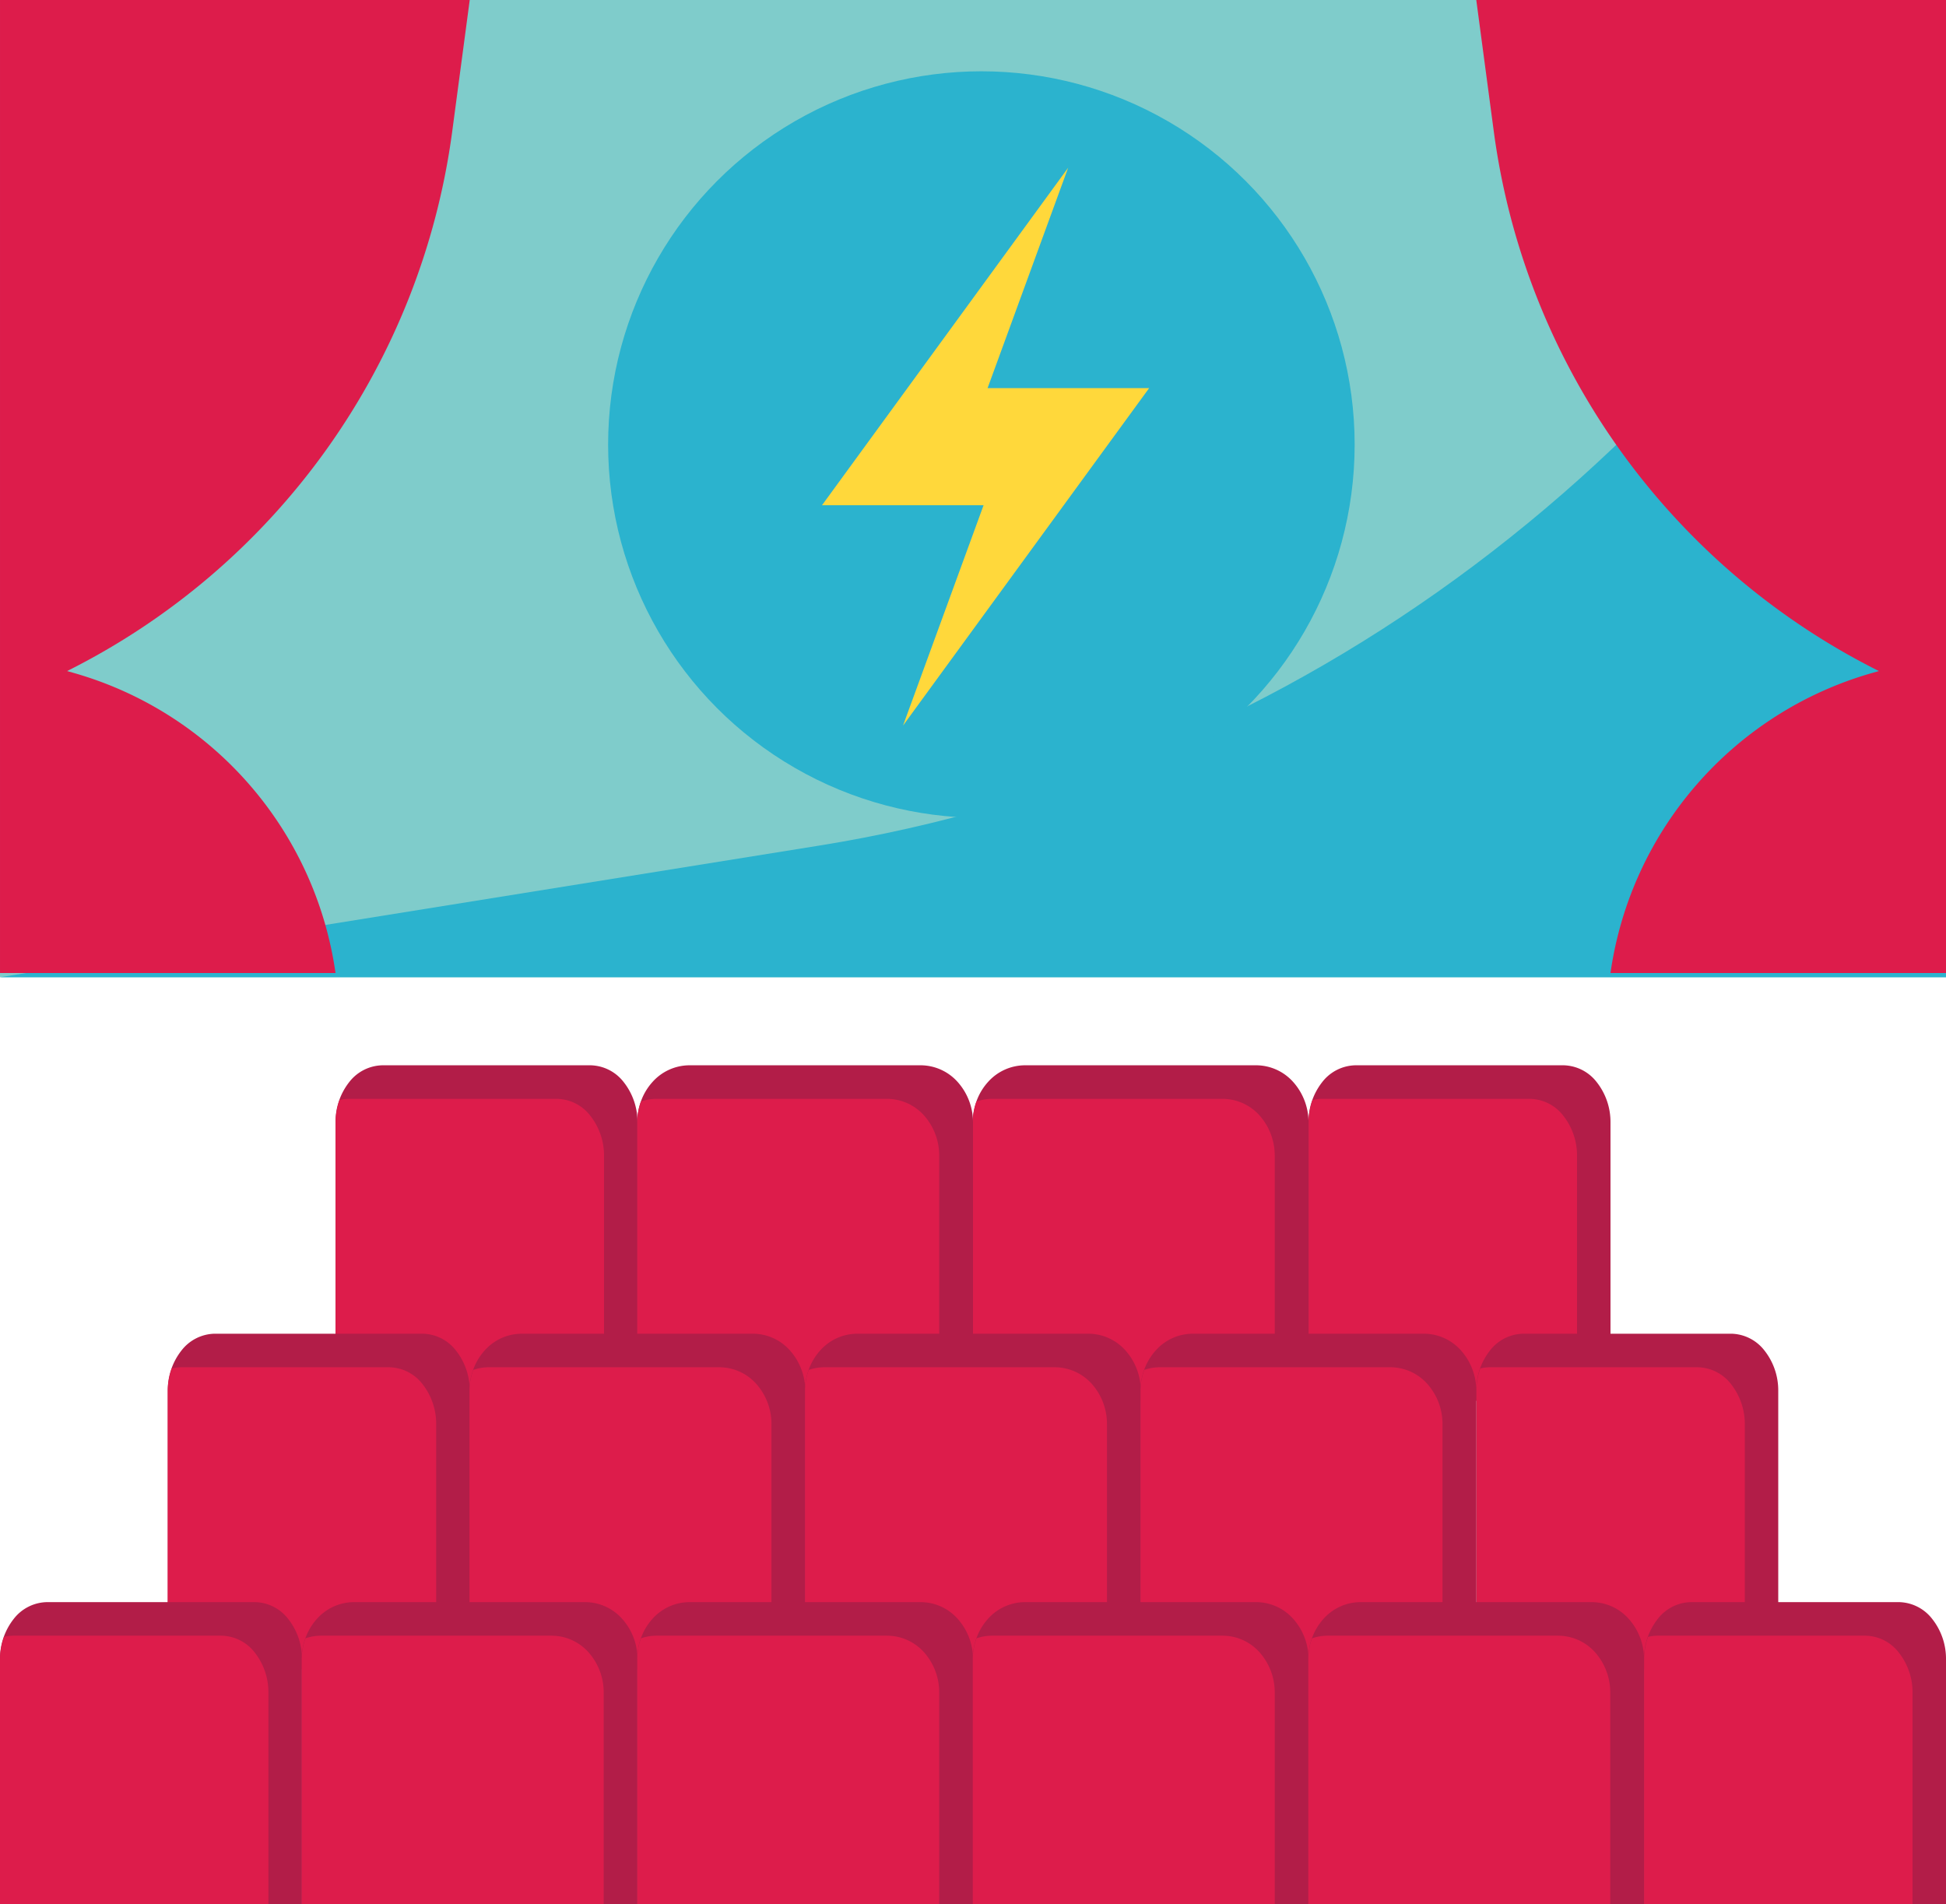 <svg width="464" height="454" xmlns="http://www.w3.org/2000/svg"><g fill-rule="nonzero" fill="none"><path fill="#7FCCCB" d="M.001.001h464v233h-464z"/><path d="M464.001 233.001h-464l195.392-31.395c113.804-18.28 213.16-92.853 268.608-201.605v233z" fill="#2BB3CE"/><g fill="#DD1C4B"><path d="M384.001 232.001c4.858-34.073 29.304-62.1 62.4-71.544l1.6-.456a168.801 168.801 0 0 1-91.824-128.656L352.001.001h112v232h-80zM80.001 232.001c-4.858-34.073-29.304-62.1-62.4-71.544l-1.6-.456a168.801 168.801 0 0 0 91.824-128.656L112.001.001h-112v232h80z"/></g><g transform="translate(145 17)"><circle fill="#2BB3CE" cx="89" cy="89" r="89"/><path d="M129 75.539H90.477L109.684 23 51 103.461h38.523L70.316 156z" fill="#FFD83B"/></g><path d="M312.001 326.001v-58.344a15.32 15.32 0 0 1 3.272-9.656 10.262 10.262 0 0 1 7.928-4h49.6c3.104.069 6.01 1.54 7.904 4a15.318 15.318 0 0 1 3.296 9.656v58.344h-72z" fill="#B21D48"/><path d="M372.729 266.001a10.262 10.262 0 0 0-7.928-4h-49.6c-.758.004-1.513.1-2.248.288a16.148 16.148 0 0 0-.928 5.368v66.344h64v-58.344a15.318 15.318 0 0 0-3.296-9.656z" fill="#DD1C4B"/><path d="M80.001 326.001v-58.344a15.32 15.32 0 0 1 3.272-9.656 10.262 10.262 0 0 1 7.928-4h49.6c3.104.069 6.01 1.54 7.904 4a15.318 15.318 0 0 1 3.296 9.656v58.344h-72z" fill="#B21D48"/><path d="M140.729 266.001a10.262 10.262 0 0 0-7.928-4h-49.6c-.758.004-1.513.1-2.248.288a16.148 16.148 0 0 0-.928 5.368v66.344h64v-58.344a15.318 15.318 0 0 0-3.296-9.656z" fill="#DD1C4B"/><path d="M308.361 258.001a11.866 11.866 0 0 0-8.8-4h-55.2a11.866 11.866 0 0 0-8.8 4 13.79 13.79 0 0 0-2.752 4.632 14.917 14.917 0 0 0-.888 5.024v58.344h80.08v-58.344a14.398 14.398 0 0 0-3.64-9.656z" fill="#B21D48"/><path d="M300.361 266.001a11.866 11.866 0 0 0-8.8-4h-55.2a11.312 11.312 0 0 0-3.528.632 14.917 14.917 0 0 0-.888 5.024v66.344h72v-58.344a14.4 14.4 0 0 0-3.584-9.656z" fill="#DD1C4B"/><path d="M228.361 258.001a11.866 11.866 0 0 0-8.8-4h-55.2a11.866 11.866 0 0 0-8.8 4 13.79 13.79 0 0 0-2.752 4.632 14.917 14.917 0 0 0-.888 5.024v58.344h80.08v-58.344a14.398 14.398 0 0 0-3.64-9.656z" fill="#B21D48"/><path d="M220.361 266.001a11.866 11.866 0 0 0-8.8-4h-55.2a11.312 11.312 0 0 0-3.528.632 14.917 14.917 0 0 0-.888 5.024v66.344h72v-58.344a14.4 14.4 0 0 0-3.584-9.656z" fill="#DD1C4B"/><path d="M352.001 390.001v-58.344a15.32 15.32 0 0 1 3.272-9.656 10.262 10.262 0 0 1 7.928-4h49.6c3.104.069 6.01 1.54 7.904 4a15.318 15.318 0 0 1 3.296 9.656v58.344h-72z" fill="#B21D48"/><path d="M412.729 330.001a10.262 10.262 0 0 0-7.928-4h-49.6c-.758.004-1.513.1-2.248.288a16.148 16.148 0 0 0-.928 5.368v66.344h64v-58.344a15.318 15.318 0 0 0-3.296-9.656z" fill="#DD1C4B"/><path d="M40.001 390.001v-58.344a15.32 15.32 0 0 1 3.272-9.656 10.262 10.262 0 0 1 7.928-4h49.6c3.104.069 6.01 1.54 7.904 4a15.318 15.318 0 0 1 3.296 9.656v58.344h-72z" fill="#B21D48"/><path d="M100.729 330.001a10.262 10.262 0 0 0-7.928-4h-49.6c-.758.004-1.513.1-2.248.288a16.164 16.164 0 0 0-.952 5.368v66.344h64v-58.344a15.32 15.32 0 0 0-3.272-9.656z" fill="#DD1C4B"/><path d="M188.361 322.001a11.866 11.866 0 0 0-8.8-4h-55.2a11.866 11.866 0 0 0-8.8 4 13.79 13.79 0 0 0-2.752 4.632 14.917 14.917 0 0 0-.888 5.024v58.344h80.08v-58.344a14.398 14.398 0 0 0-3.64-9.656z" fill="#B21D48"/><path d="M180.361 330.001a11.866 11.866 0 0 0-8.8-4h-55.2a11.312 11.312 0 0 0-3.528.632 14.917 14.917 0 0 0-.888 5.024v66.344h72v-58.344a14.4 14.4 0 0 0-3.584-9.656z" fill="#DD1C4B"/><path d="M268.361 322.001a11.866 11.866 0 0 0-8.8-4h-55.2a11.866 11.866 0 0 0-8.8 4 13.79 13.79 0 0 0-2.752 4.632 14.917 14.917 0 0 0-.888 5.024v58.344h80.08v-58.344a14.398 14.398 0 0 0-3.64-9.656z" fill="#B21D48"/><path d="M260.361 330.001a11.866 11.866 0 0 0-8.8-4h-55.2a11.312 11.312 0 0 0-3.528.632 14.917 14.917 0 0 0-.888 5.024v66.344h72v-58.344a14.4 14.4 0 0 0-3.584-9.656z" fill="#DD1C4B"/><path d="M348.361 322.001a11.866 11.866 0 0 0-8.8-4h-55.2a11.866 11.866 0 0 0-8.8 4 13.79 13.79 0 0 0-2.752 4.632 14.917 14.917 0 0 0-.888 5.024v58.344h80.08v-58.344a14.398 14.398 0 0 0-3.64-9.656z" fill="#B21D48"/><path d="M340.361 330.001a11.866 11.866 0 0 0-8.8-4h-55.2a11.312 11.312 0 0 0-3.528.632 14.917 14.917 0 0 0-.888 5.024v66.344h72v-58.344a14.4 14.4 0 0 0-3.584-9.656z" fill="#DD1C4B"/><g fill="#B21D48"><path d="M388.361 386.001a11.866 11.866 0 0 0-8.8-4h-55.2a11.866 11.866 0 0 0-8.8 4 13.79 13.79 0 0 0-2.752 4.632 14.917 14.917 0 0 0-.888 5.024v58.344h80.08v-58.344a14.398 14.398 0 0 0-3.64-9.656z"/><path d="M392.001 454.001v-58.344a15.32 15.32 0 0 1 3.272-9.656 10.262 10.262 0 0 1 7.928-4h49.6c3.104.069 6.01 1.54 7.904 4a15.318 15.318 0 0 1 3.296 9.656v58.344h-72zM.001 454.001v-58.344a15.32 15.32 0 0 1 3.272-9.656 10.262 10.262 0 0 1 7.928-4h49.6c3.104.069 6.01 1.54 7.904 4a15.318 15.318 0 0 1 3.296 9.656v58.344h-72zM308.361 386.001a11.866 11.866 0 0 0-8.8-4h-55.2a11.866 11.866 0 0 0-8.8 4 13.79 13.79 0 0 0-2.752 4.632 14.917 14.917 0 0 0-.888 5.024v58.344h80.08v-58.344a14.398 14.398 0 0 0-3.64-9.656z"/><path d="M228.361 386.001a11.866 11.866 0 0 0-8.8-4h-55.2a11.866 11.866 0 0 0-8.8 4 13.79 13.79 0 0 0-2.752 4.632 14.917 14.917 0 0 0-.888 5.024v58.344h80.08v-58.344a14.398 14.398 0 0 0-3.64-9.656z"/><path d="M148.361 386.001a11.866 11.866 0 0 0-8.8-4h-55.2a11.866 11.866 0 0 0-8.8 4 13.79 13.79 0 0 0-2.752 4.632 14.917 14.917 0 0 0-.888 5.024v58.344h80.08v-58.344a14.398 14.398 0 0 0-3.64-9.656z"/></g><g fill="#DD1C4B"><path d="M452.729 394.001a10.262 10.262 0 0 0-7.928-4h-49.6c-.758.004-1.513.1-2.248.288a16.148 16.148 0 0 0-.928 5.368v58.344h64v-50.344a15.318 15.318 0 0 0-3.296-9.656zM60.729 394.001a10.262 10.262 0 0 0-7.928-4h-49.6c-.758.004-1.513.1-2.248.288a16.164 16.164 0 0 0-.952 5.368v58.344h64v-50.344a15.32 15.32 0 0 0-3.272-9.656zM380.361 394.001a11.866 11.866 0 0 0-8.8-4h-55.2a11.312 11.312 0 0 0-3.528.632 14.917 14.917 0 0 0-.888 5.024v58.344h72v-50.344a14.4 14.4 0 0 0-3.584-9.656zM300.361 394.001a11.866 11.866 0 0 0-8.8-4h-55.2a11.312 11.312 0 0 0-3.528.632 14.917 14.917 0 0 0-.888 5.024v58.344h72v-50.344a14.4 14.4 0 0 0-3.584-9.656zM220.361 394.001a11.866 11.866 0 0 0-8.8-4h-55.2a11.312 11.312 0 0 0-3.528.632 14.917 14.917 0 0 0-.888 5.024v58.344h72v-50.344a14.4 14.4 0 0 0-3.584-9.656zM140.361 394.001a11.866 11.866 0 0 0-8.8-4h-55.2a11.312 11.312 0 0 0-3.528.632 14.917 14.917 0 0 0-.888 5.024v58.344h72v-50.344a14.4 14.4 0 0 0-3.584-9.656z"/></g></g></svg>